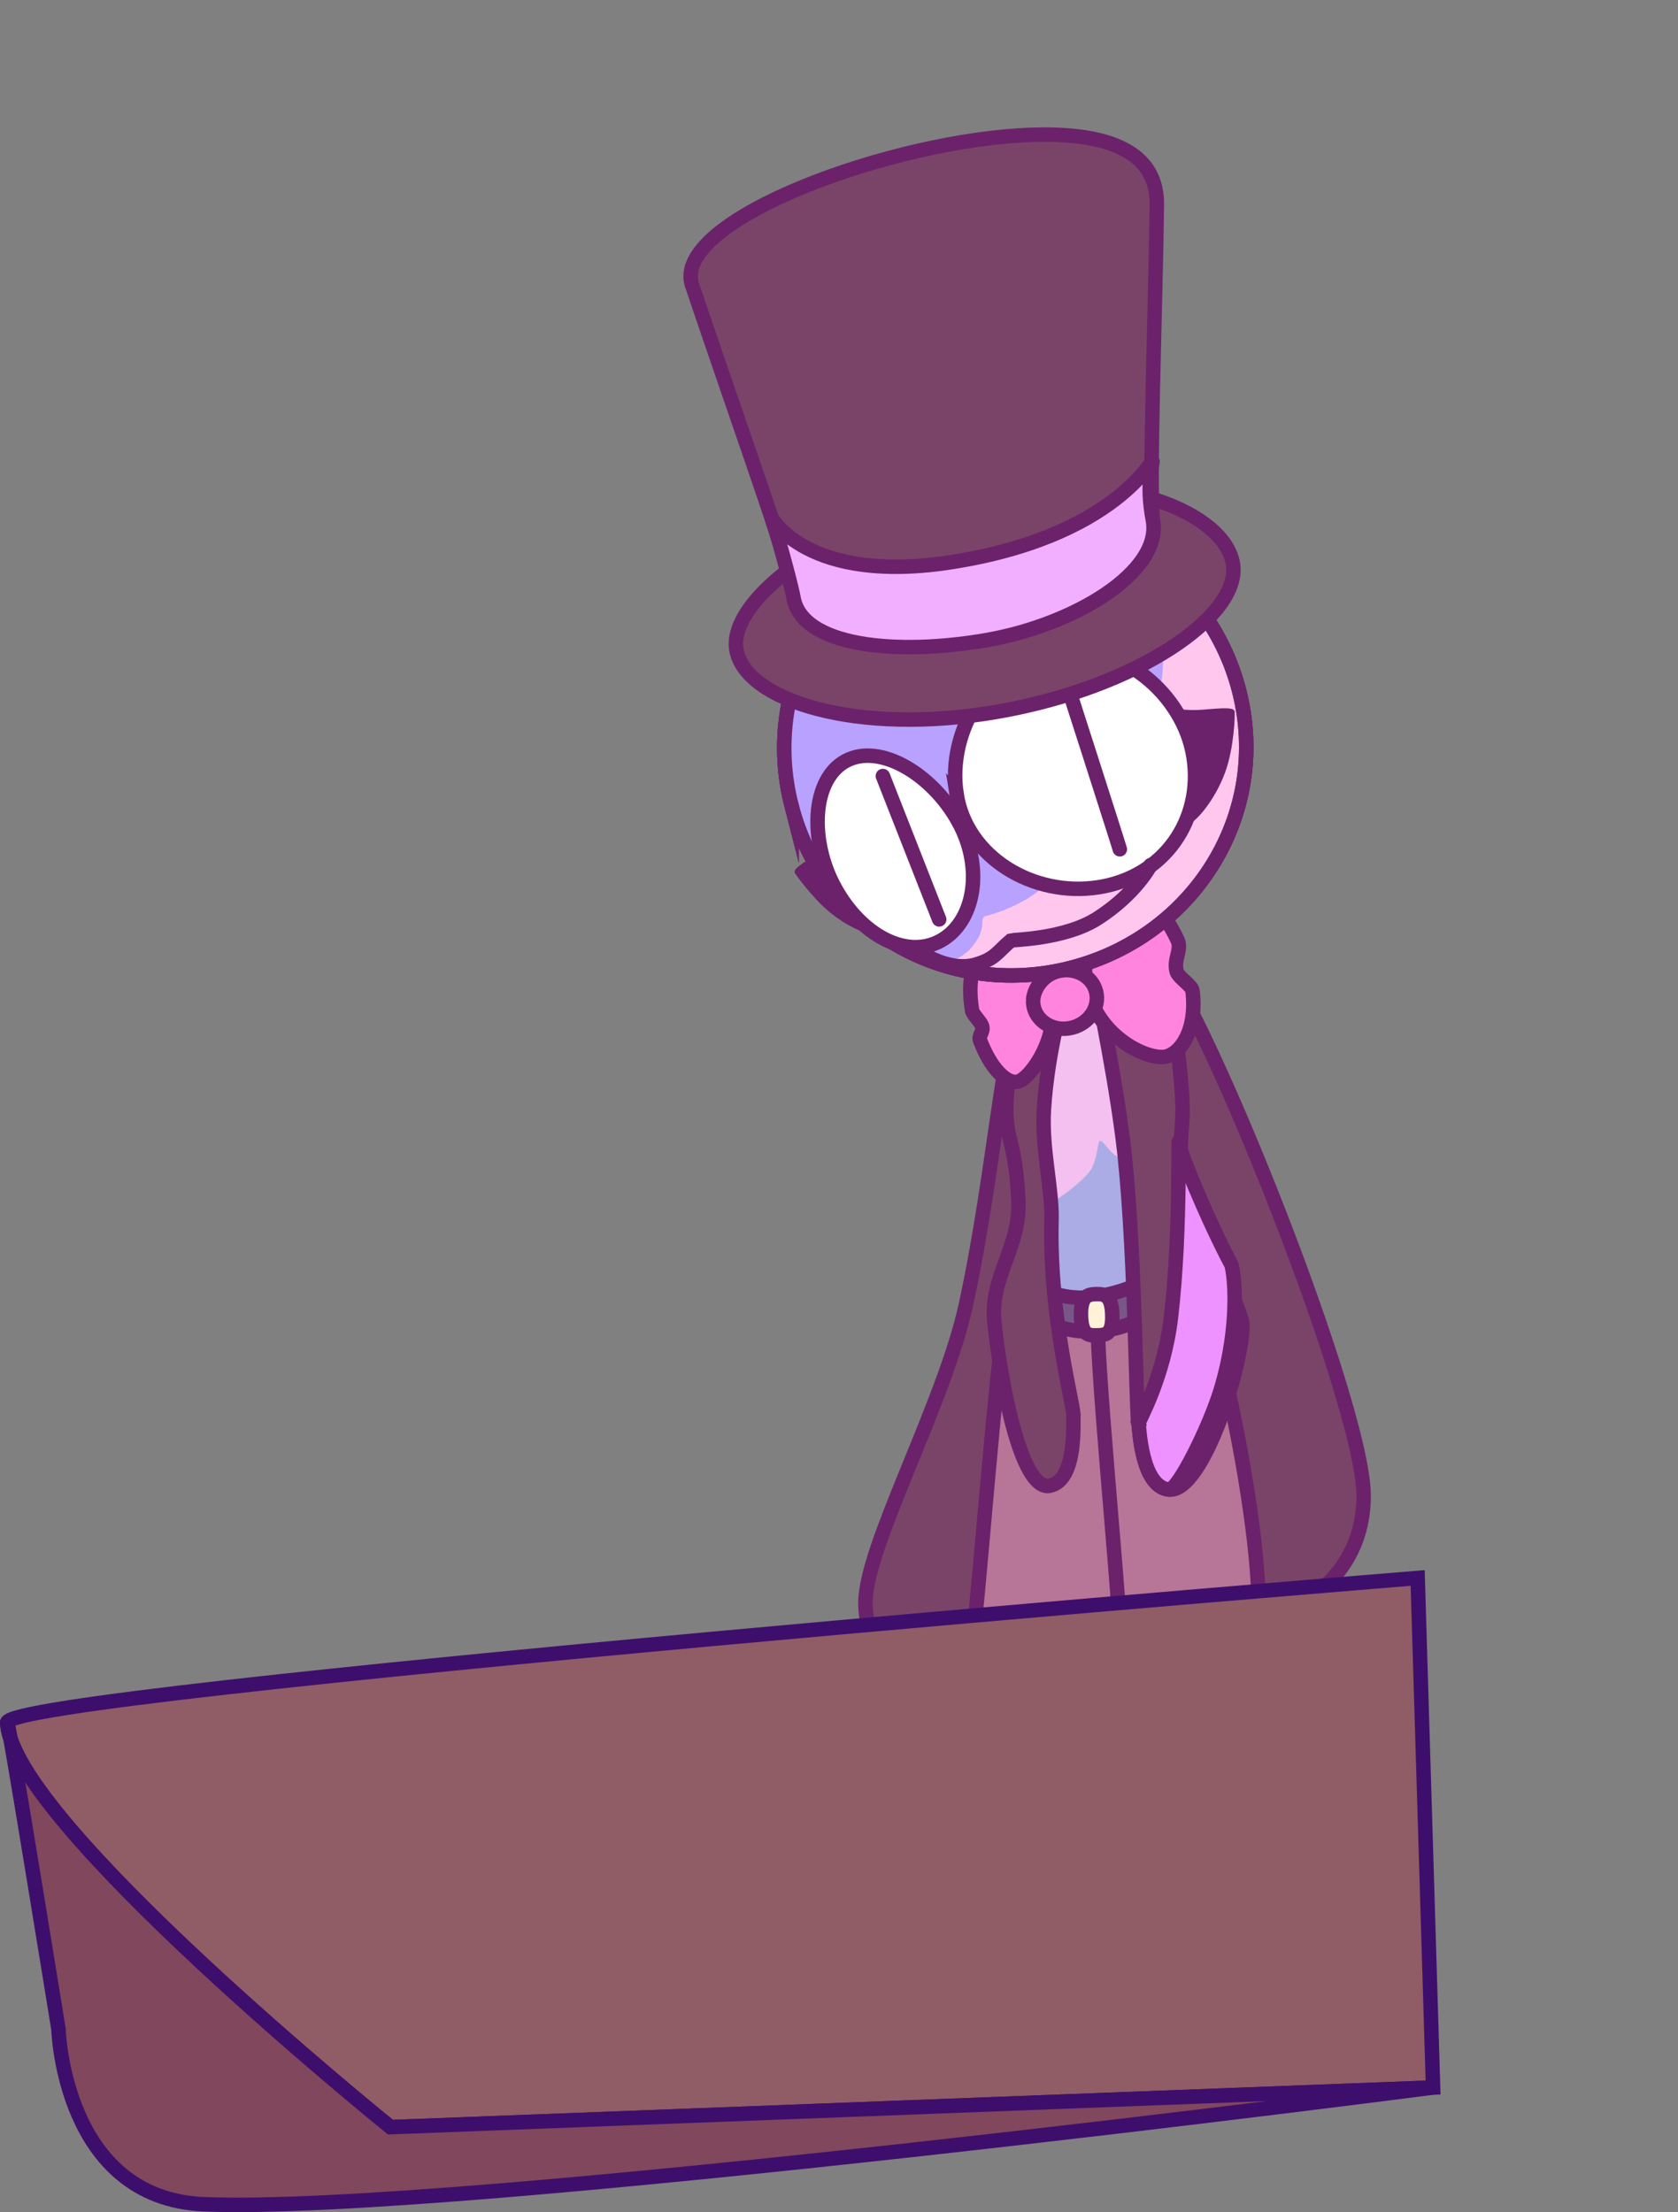 <svg version="1.1" xmlns="http://www.w3.org/2000/svg" xmlns:xlink="http://www.w3.org/1999/xlink" width="289.614" height="381.849" viewBox="0,0,289.614,381.849"><rect x="0" y="0" width="289.614" height="381.849" fill="#808080" stroke="none"/><defs><linearGradient x1="320" y1="180" x2="320" y2="180" gradientUnits="userSpaceOnUse" id="color-1"><stop offset="0" stop-color="#67497d"/><stop offset="1" stop-color="#553783"/></linearGradient></defs><g transform="translate(-382.734,-19.339)"><g data-paper-data="{&quot;isPaintingLayer&quot;:true}" fill-rule="nonzero" stroke-linejoin="miter" stroke-miterlimit="10" stroke-dasharray="" stroke-dashoffset="0" style="mix-blend-mode: normal"><path d="M586.015,237.67c0,-16.857 -11.891,-55.613 -5.82,-55.613c6.071,0 37.894,78.59 37.894,95.447c0,16.857 -16.562,22.504 -22.633,22.504c-6.071,0 -9.441,-45.481 -9.441,-62.338z" fill="#7a4469" stroke="#6b226b" stroke-width="2.5" stroke-linecap="butt"/><g data-paper-data="{&quot;index&quot;:null}" stroke="#541287" stroke-width="2.5" stroke-linecap="butt"><path d="" fill="#e5c2ff"/><path d="" fill="#9951b7"/></g><path d="" fill="#725580" stroke="#541287" stroke-width="2.5" stroke-linecap="butt"/><path d="" fill="#6d3e90" stroke="none" stroke-width="0" stroke-linecap="butt"/><path d="" fill="#725580" stroke="none" stroke-width="0" stroke-linecap="butt"/><path d="" fill="#9857ca" stroke="none" stroke-width="0" stroke-linecap="butt"/><path d="" fill="none" stroke="#541287" stroke-width="2.5" stroke-linecap="butt"/><path d="" fill="#9468de" stroke="#541287" stroke-width="2.5" stroke-linecap="butt"/><path d="" fill="#e5c2ff" stroke="#541287" stroke-width="2.5" stroke-linecap="butt"/><g stroke-linecap="butt"><g stroke="#541287" stroke-width="2.5"><path d="" fill="#9d7bb5"/><path d="" fill="#9d7bb5"/><path d="" fill="url(#color-1)"/></g><path d="" fill="#541287" stroke="none" stroke-width="0"/><path d="" fill="#ca80ff" stroke="#541287" stroke-width="2.5"/></g><g stroke="#541287" stroke-width="2.5" stroke-linecap="butt"><path d="" fill="#e5c2ff"/><path d="" fill="#9951b7"/></g><path d="M568.81,235.463c0,19.993 -0.314,51.192 -0.462,57.608c-0.021,0.917 -36.241,25.03 -36.241,2.897c0,-9.708 13.578,-34.243 17.32,-51.322c5.066,-23.123 6.78,-50.559 9.818,-50.559c5.283,0 9.565,18.524 9.565,41.375z" fill="#7a4469" stroke="#6b226b" stroke-width="2.5" stroke-linecap="butt"/><path d="M575.075,300.137c-2.796,20.62 -27.185,22.526 -24.388,1.905c0.841,-6.205 4.26,-50.264 5.604,-55.325c3.122,-11.759 10.099,-18.367 13.574,-17.895c4.97,0.674 8.007,50.695 5.21,71.315z" fill="#b77598" stroke="#6b226b" stroke-width="2.5" stroke-linecap="butt"/><path d="M599.968,296.744c0,20.809 -11.629,5.646 -16.645,5.646c-5.016,0 -7.303,20.057 -7.303,-0.752c0,-6.261 -4.395,-49.852 -3.744,-55.047c1.513,-12.072 7.54,-19.557 11.046,-19.557c5.016,0 16.645,48.902 16.645,69.711z" fill="#b77598" stroke="#6b226b" stroke-width="2.5" stroke-linecap="butt"/><path d="M571.013,232.481c6.941,-0.749 12.969,2.36 13.463,6.942c0.494,4.583 -4.732,8.904 -11.674,9.653c-6.941,0.749 -12.969,-2.36 -13.463,-6.942c-0.494,-4.583 4.732,-8.904 11.674,-9.653z" fill="#785787" stroke="#6b226b" stroke-width="2.5" stroke-linecap="butt"/><path d="M560.619,216.381c0,-14.505 4.066,-26.264 9.082,-26.264c5.016,0 9.082,11.759 9.082,26.264c0,8.832 4.629,18.61 2.317,23.371c-0.27,0.556 -6.296,3.261 -11.271,3.586c-4.304,0.281 -7.636,-1.714 -8.017,-2.446c-2.451,-4.703 -1.193,-15.366 -1.193,-24.511z" fill="#abace6" stroke="none" stroke-width="0" stroke-linecap="butt"/><path d="M560.619,216.627c0,-14.505 4.066,-26.264 9.082,-26.264c4.225,0 7.777,8.345 8.791,19.646c0.158,1.763 0.665,8.111 0.665,8.492c0,0.273 0.927,2.363 -3.431,0.55c-1.622,-0.675 -2.895,-3.538 -3.294,-2.613c-0.285,0.662 -0.249,2.359 -1.207,4.466c-0.764,1.682 -7.333,7.341 -11.284,7.512c0.072,-3.88 0.676,-7.879 0.676,-11.789z" fill="#f3c0ef" stroke="none" stroke-width="0" stroke-linecap="butt"/><path d="M560.619,216.627c0,-14.505 4.066,-26.264 9.082,-26.264c5.016,0 9.082,11.759 9.082,26.264c0,8.832 4.629,18.61 2.317,23.371c-0.263,0.541 -5.768,2.976 -10.622,3.313c-4.45,0.309 -8.273,-1.418 -8.667,-2.174c-2.451,-4.703 -1.193,-15.366 -1.193,-24.511z" fill="none" stroke="#6b226b" stroke-width="2.5" stroke-linecap="butt"/><path d="M566.318,190.889c0.124,0.241 -2.79,9.677 -3.417,20.052c-0.401,6.64 1.455,13.665 1.317,18.911c-0.449,17.076 4.064,32.694 3.778,34.042c-0.107,0.505 0.727,10.912 -4.058,11.907c-5.042,1.048 -8.561,-18.311 -9.592,-28.29c-0.785,-7.598 4.449,-12.957 4.158,-20.59c-0.192,-5.051 -0.652,-7.719 -1.578,-11.456c-2.729,-11.014 6.071,-31.031 9.393,-24.576z" data-paper-data="{&quot;index&quot;:null}" fill="#7a4469" stroke="#6b226b" stroke-width="2.5" stroke-linecap="butt"/><path d="M571.62,187.116c2.776,-7.111 10.917,-4.484 14.114,11.768c0.096,0.49 -0.269,7.916 0.364,17.622c0.061,0.93 8.395,27.876 8.464,28.803c0.455,6.143 -4.073,31.769 -10.071,31.156c-4.862,-0.497 -5.104,-10.934 -5.263,-11.426c-0.424,-1.311 -0.551,-32.539 -2.756,-49.478c-1.736,-13.333 -5.014,-28.031 -4.852,-28.445z" fill="#7a4469" stroke="none" stroke-width="0" stroke-linecap="butt"/><path d="M571.62,187.116c2.776,-7.111 10.917,-4.484 14.114,11.768c0.066,0.333 1.016,6.616 1.113,11.897c0.046,2.487 -0.55,6.445 -0.223,7.398c2.189,6.384 10.465,28.652 10.525,29.458c0.455,6.143 -6.66,29.441 -12.658,28.828c-4.862,-0.497 -5.104,-10.934 -5.263,-11.426c-0.424,-1.311 -0.551,-32.539 -2.756,-49.478c-1.736,-13.333 -5.014,-28.031 -4.852,-28.445z" fill="#7a4469" stroke="#6b226b" stroke-width="2.5" stroke-linecap="butt"/><path d="M579.229,265.039c-0.08,-0.247 4.356,-7.754 5.601,-18.264c1.872,-15.808 1.072,-35.367 1.452,-29.537c0.037,0.564 4.472,11.906 8.928,20.302c0.48,0.904 1.749,10.072 -1.793,21.752c-1.907,6.289 -7.363,17.333 -8.926,17.174c-4.862,-0.497 -5.104,-10.934 -5.263,-11.426z" fill="#ed92ff" stroke="#6b226b" stroke-width="2.5" stroke-linecap="butt"/><g fill="#ff84dd" stroke="#6b226b" stroke-width="2.5" stroke-linecap="butt"><path d="M578.296,174.256c2.181,-0.554 5.325,2.29 7.675,7.35c0.783,1.686 -0.703,3.273 -0.161,5.408c0.269,1.06 2.636,2.411 2.75,3.362c0.805,6.715 -1.981,10.686 -4.527,11.333c-2.907,0.738 -11.453,-3.009 -13.621,-11.549c-2.168,-8.54 4.977,-15.166 7.884,-15.904z"/><path d="M564.116,191.447c1.681,6.621 -3.422,14.018 -5.694,14.595c-1.919,0.487 -4.697,-2.244 -6.527,-7.096c-0.336,-0.891 0.623,-1.394 0.362,-2.421c-0.202,-0.797 -1.626,-2.029 -1.748,-2.772c-0.89,-5.427 0.282,-9.285 2.28,-9.792c2.272,-0.577 9.645,0.866 11.326,7.487z" data-paper-data="{&quot;index&quot;:null}"/><path d="M561.043,191.952c0.171,-2.161 1.846,-4.354 4.259,-4.967c2.965,-0.753 5.923,0.819 6.606,3.511c0.683,2.692 -1.167,5.484 -4.132,6.237c-2.434,0.618 -4.864,-0.331 -6.034,-2.18c-0.255,-0.403 -0.45,-0.849 -0.573,-1.331c0,0 -0.167,-0.776 -0.127,-1.27z"/></g><path d="M574.71,246.33c0.09,3.388 -1.117,3.467 -2.608,3.507c-1.491,0.04 -2.7,0.025 -2.791,-3.363c-0.09,-3.388 1.11,-3.713 2.601,-3.753c1.491,-0.04 2.707,0.221 2.797,3.609z" fill="#fff2d8" stroke="#6b226b" stroke-width="2.5" stroke-linecap="butt"/><path d="M457.633,334.655v-315.315h214.715v315.315z" data-paper-data="{&quot;index&quot;:null}" fill="none" stroke="none" stroke-width="0" stroke-linecap="butt"/><path d="M450.124,386.521c0,0 -65.494,-52.872 -66.139,-69.843c-0.198,-5.212 243.43,-24.955 243.43,-24.955l2.661,87.957z" fill="#905c66" stroke="#3e0e6c" stroke-width="2.5" stroke-linecap="butt"/><path d="M630.075,379.68c0,0 -168.961,21.988 -212.195,20.149c-24.246,-1.032 -25.058,-30.243 -25.058,-30.243c0,0 -8.923,-55.155 -8.838,-52.908c0.645,16.972 66.139,69.843 66.139,69.843z" fill="#80475d" stroke="#3e0e6c" stroke-width="2.5" stroke-linecap="butt"/><g><g stroke-linecap="butt"><path d="M519.357,158.401c-5.483,-21.328 7.361,-43.062 28.689,-48.545c21.328,-5.483 43.062,7.361 48.545,28.689c5.483,21.328 -7.731,42.38 -29.059,47.863c-21.328,5.483 -42.692,-6.679 -48.175,-28.007z" fill="#ffa1fe" stroke="#6b226b" stroke-width="2.5"/><path d="M519.357,158.401c-5.483,-21.328 7.361,-43.062 28.689,-48.545c21.328,-5.483 43.062,7.361 48.545,28.689c5.483,21.328 -7.731,42.38 -29.059,47.863c-21.328,5.483 -42.692,-6.679 -48.175,-28.007z" fill="#ffc7ee" stroke="#6b226b" stroke-width="2.5"/><path d="M519.781,158.678c-5.483,-21.328 7.361,-43.062 28.689,-48.545c9.107,-2.341 18.323,-1.206 26.314,2.498c4.105,1.903 10.886,12.998 8.021,26.572c-2.822,13.37 -15.223,29.205 -20.178,33.408c-3.45,2.927 -8.004,4.418 -9.551,4.775c-1.79,0.412 0.627,1.885 -3.044,5.941c-5.084,4.745 -10.834,0.371 -11.178,0.177c-9.143,-5.143 -16.255,-13.864 -19.073,-24.826z" fill="#b8a1ff" stroke="none" stroke-width="0"/><path d="M519.357,158.401c-5.483,-21.328 7.361,-43.062 28.689,-48.545c21.328,-5.483 43.062,7.361 48.545,28.689c5.483,21.328 -7.731,42.38 -29.059,47.863c-21.328,5.483 -42.692,-6.679 -48.175,-28.007z" fill="none" stroke="#6b226b" stroke-width="2.5"/></g><path d="M595.827,142.144c0.078,0.498 -0.068,6.223 -1.633,10.499c-1.86,5.08 -5.274,8.805 -6.424,8.986c-2.774,0.436 -5.396,-4.213 -6.12,-8.818c-0.723,-4.605 0.825,-10.732 3.599,-11.167c0.186,-0.029 2.241,0.351 4.275,0.245c2.939,-0.153 6.153,-0.698 6.303,0.256z" fill="#6b226b" stroke="none" stroke-width="0" stroke-linecap="butt"/><path d="M547.836,156.414c-1.711,-10.899 5.57,-22.949 16.862,-24.722c11.292,-1.773 22.318,7.402 24.029,18.301c1.711,10.899 -5.096,20.726 -16.388,22.499c-11.292,1.773 -22.793,-5.179 -24.504,-16.079z" fill="#ffffff" stroke="#6b226b" stroke-width="2.5" stroke-linecap="butt"/><path d="M566.206,135.27c0,0 9.633,29.964 9.8,30.666" fill="none" stroke="#6b226b" stroke-width="2.5" stroke-linecap="round"/><g data-paper-data="{&quot;index&quot;:null}"><path d="M522.605,167.418c0.953,-0.722 1.681,-1.786 1.777,-1.839c1.441,-0.784 5.094,2.824 7.002,6.272c1.908,3.449 2.996,7.67 1.554,8.454c-0.597,0.325 -3.915,-0.902 -7.199,-3.669c-2.764,-2.328 -5.601,-6.208 -5.807,-6.581c-0.395,-0.714 1.294,-1.595 2.672,-2.638z" fill="#6b226b" stroke="none" stroke-width="0" stroke-linecap="butt"/><path d="M548.127,161.117c4.517,8.163 2.782,17.437 -3.085,20.629c-5.867,3.193 -13.643,-0.905 -18.16,-9.068c-4.517,-8.163 -4.068,-18.779 1.799,-21.972c5.867,-3.193 14.929,2.247 19.447,10.41z" fill="#ffffff" stroke="#6b226b" stroke-width="2.5" stroke-linecap="butt"/><path d="M535.114,153.296l9.716,24.747" fill="none" stroke="#6b226b" stroke-width="2.5" stroke-linecap="round"/></g><path d="M581.321,168.673c0,0 -2.502,4.93 -9.168,9.198c-5.61,3.592 -14.541,3.679 -14.93,3.805c-2.337,1.965 -2.685,3.186 -6.129,4.177c-4.452,1.281 -9.397,-2.075 -9.397,-2.075" fill="none" stroke="#6b226b" stroke-width="2.5" stroke-linecap="round"/><g stroke="#6b226b" stroke-width="2.5" stroke-linecap="butt"><path d="M551.604,104.299c24.226,-4.224 42.575,3.563 43.94,12.434c1.365,8.871 -16.396,21.231 -40.622,25.455c-24.226,4.224 -43.739,-1.914 -45.104,-10.785c-1.365,-8.871 17.56,-22.88 41.786,-27.104z" fill="#7a4469"/><g><path d="M518.972,118.421c-0.381,-2.474 -12.172,-36.052 -16.883,-50.145c-2.937,-11.09 34.864,-24.924 58.868,-25.669c10.6,-0.329 21.552,1.665 21.439,12.025c-0.184,16.775 -1.435,49.628 -0.649,54.736c1.331,8.649 -13.346,17.777 -28.773,20.467c-15.426,2.69 -32.671,-2.764 -34.002,-11.413z" fill="#7a4469"/><path d="M519.661,122.36c-0.116,-0.754 -1.981,-8.338 -3.694,-13.441c-0.443,-1.318 4.597,10.967 29.321,7.697c30.52,-4.237 36.711,-19.168 36.361,-17.483c-1.019,4.909 -0.126,8.775 0.099,10.233c1.331,8.649 -13.346,17.777 -28.773,20.467c-15.426,2.69 -31.983,1.175 -33.314,-7.474z" fill="#f2afff"/></g></g></g></g></g></svg>